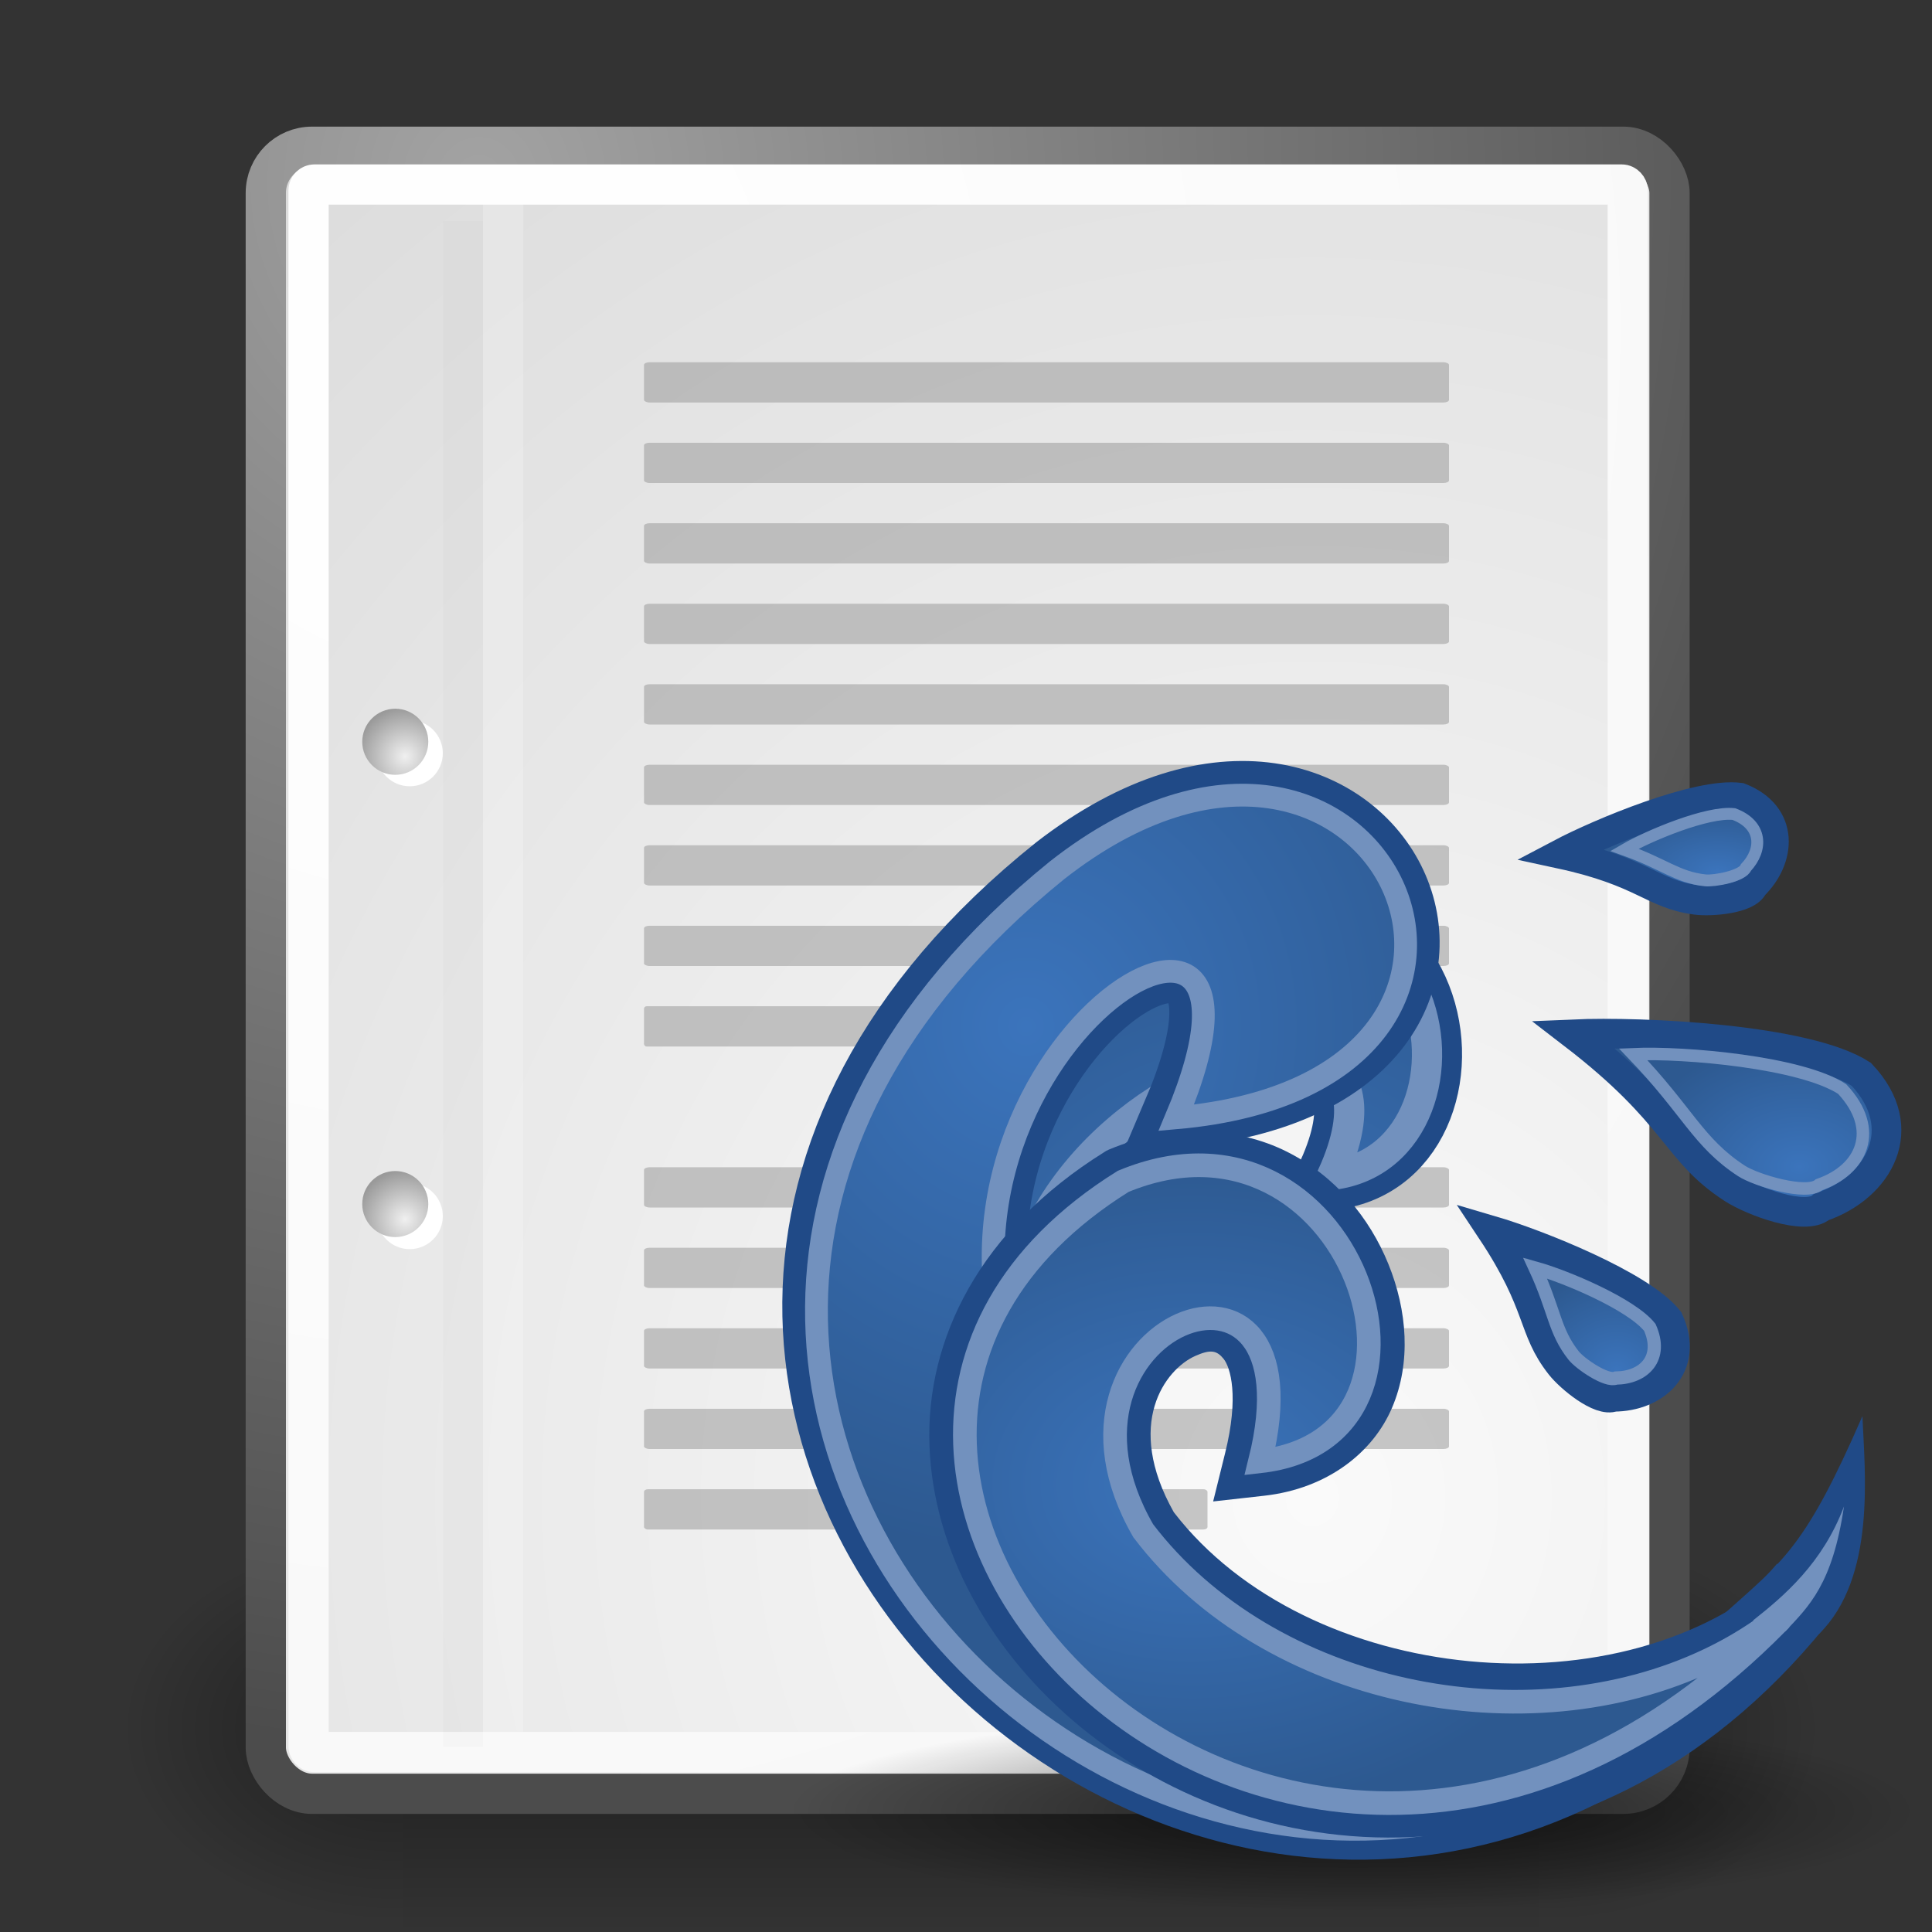 <?xml version="1.0" encoding="UTF-8" standalone="no"?>
<!-- Created with Inkscape (http://www.inkscape.org/) -->
<svg
   xmlns:dc="http://purl.org/dc/elements/1.1/"
   xmlns:cc="http://creativecommons.org/ns#"
   xmlns:rdf="http://www.w3.org/1999/02/22-rdf-syntax-ns#"
   xmlns:svg="http://www.w3.org/2000/svg"
   xmlns="http://www.w3.org/2000/svg"
   xmlns:xlink="http://www.w3.org/1999/xlink"
   xmlns:sodipodi="http://sodipodi.sourceforge.net/DTD/sodipodi-0.dtd"
   xmlns:inkscape="http://www.inkscape.org/namespaces/inkscape"
   inkscape:export-ydpi="90"
   inkscape:export-xdpi="90"
   inkscape:export-filename="/home/sa/Desktop/application-x-bittorrent.png"
   sodipodi:docname="application-x-bittorrent.svg"
   sodipodi:docbase="/home/sa/Desktop/ok/mime"
   inkscape:version="0.45.1+0.46pre1+devel"
   sodipodi:version="0.32"
   id="svg249"
   height="48px"
   width="48px"
   inkscape:output_extension="org.inkscape.output.svg.inkscape">
  <rect width="100%" height="100%" fill="#333333" stroke="none"/>
  <defs
     id="defs3">
    <radialGradient
       inkscape:collect="always"
       xlink:href="#linearGradient5060"
       id="radialGradient6719"
       gradientUnits="userSpaceOnUse"
       gradientTransform="matrix(-2.774,0,0,1.97,112.762,-872.885)"
       cx="605.714"
       cy="486.648"
       fx="605.714"
       fy="486.648"
       r="117.143" />
    <linearGradient
       inkscape:collect="always"
       id="linearGradient5060">
      <stop
         style="stop-color:black;stop-opacity:1;"
         offset="0"
         id="stop5062" />
      <stop
         style="stop-color:black;stop-opacity:0;"
         offset="1"
         id="stop5064" />
    </linearGradient>
    <radialGradient
       inkscape:collect="always"
       xlink:href="#linearGradient5060"
       id="radialGradient6717"
       gradientUnits="userSpaceOnUse"
       gradientTransform="matrix(2.774,0,0,1.97,-1891.633,-872.885)"
       cx="605.714"
       cy="486.648"
       fx="605.714"
       fy="486.648"
       r="117.143" />
    <linearGradient
       id="linearGradient5048">
      <stop
         style="stop-color:black;stop-opacity:0;"
         offset="0"
         id="stop5050" />
      <stop
         id="stop5056"
         offset="0.5"
         style="stop-color:black;stop-opacity:1;" />
      <stop
         style="stop-color:black;stop-opacity:0;"
         offset="1"
         id="stop5052" />
    </linearGradient>
    <linearGradient
       inkscape:collect="always"
       xlink:href="#linearGradient5048"
       id="linearGradient6715"
       gradientUnits="userSpaceOnUse"
       gradientTransform="matrix(2.774,0,0,1.97,-1892.179,-872.885)"
       x1="302.857"
       y1="366.648"
       x2="302.857"
       y2="609.505" />
    <linearGradient
       id="linearGradient15662">
      <stop
         id="stop15664"
         offset="0"
         style="stop-color:#ffffff;stop-opacity:1;" />
      <stop
         id="stop15666"
         offset="1"
         style="stop-color:#f8f8f8;stop-opacity:1;" />
    </linearGradient>
    <radialGradient
       id="aigrd3"
       cx="20.892"
       cy="64.568"
       r="5.257"
       fx="20.892"
       fy="64.568"
       gradientUnits="userSpaceOnUse">
      <stop
         offset="0"
         style="stop-color:#F0F0F0"
         id="stop15573" />
      <stop
         offset="1"
         style="stop-color:#9a9a9a;stop-opacity:1;"
         id="stop15575" />
    </radialGradient>
    <radialGradient
       id="aigrd2"
       cx="20.892"
       cy="114.568"
       r="5.256"
       fx="20.892"
       fy="114.568"
       gradientUnits="userSpaceOnUse">
      <stop
         offset="0"
         style="stop-color:#F0F0F0"
         id="stop15566" />
      <stop
         offset="1"
         style="stop-color:#9a9a9a;stop-opacity:1;"
         id="stop15568" />
    </radialGradient>
    <linearGradient
       id="linearGradient269">
      <stop
         id="stop270"
         offset="0"
         style="stop-color:#a3a3a3;stop-opacity:1;" />
      <stop
         id="stop271"
         offset="1"
         style="stop-color:#4c4c4c;stop-opacity:1;" />
    </linearGradient>
    <linearGradient
       id="linearGradient259">
      <stop
         id="stop260"
         offset="0"
         style="stop-color:#fafafa;stop-opacity:1;" />
      <stop
         id="stop261"
         offset="1"
         style="stop-color:#bbbbbb;stop-opacity:1;" />
    </linearGradient>
    <radialGradient
       inkscape:collect="always"
       xlink:href="#linearGradient269"
       id="radialGradient15656"
       gradientUnits="userSpaceOnUse"
       gradientTransform="matrix(0.968,0,0,1.033,3.354,0.646)"
       cx="8.824"
       cy="3.756"
       fx="8.824"
       fy="3.756"
       r="37.752" />
    <radialGradient
       inkscape:collect="always"
       xlink:href="#linearGradient259"
       id="radialGradient15658"
       gradientUnits="userSpaceOnUse"
       gradientTransform="scale(0.96,1.041)"
       cx="33.967"
       cy="35.737"
       fx="33.967"
       fy="35.737"
       r="86.708" />
    <radialGradient
       inkscape:collect="always"
       xlink:href="#linearGradient15662"
       id="radialGradient15668"
       gradientUnits="userSpaceOnUse"
       gradientTransform="matrix(0.968,0,0,1.033,3.354,0.646)"
       cx="8.144"
       cy="7.268"
       fx="8.144"
       fy="7.268"
       r="38.159" />
    <radialGradient
       r="5.256"
       fy="114.568"
       fx="20.892"
       cy="114.568"
       cx="20.892"
       gradientTransform="matrix(0.23,0,0,0.23,4.614,3.98)"
       gradientUnits="userSpaceOnUse"
       id="radialGradient2283"
       xlink:href="#aigrd2"
       inkscape:collect="always" />
    <radialGradient
       r="5.257"
       fy="64.568"
       fx="20.892"
       cy="64.568"
       cx="20.892"
       gradientTransform="matrix(0.23,0,0,0.23,4.614,3.98)"
       gradientUnits="userSpaceOnUse"
       id="radialGradient2285"
       xlink:href="#aigrd3"
       inkscape:collect="always" />
    <linearGradient
       id="linearGradient4163">
      <stop
         id="stop4165"
         offset="0"
         style="stop-color:#3b74bc;stop-opacity:1" />
      <stop
         id="stop4167"
         offset="1"
         style="stop-color:#2d5990;stop-opacity:1" />
    </linearGradient>
    <linearGradient
       id="linearGradient3816">
      <stop
         id="stop3818"
         offset="0"
         style="stop-color:#000000;stop-opacity:1" />
      <stop
         id="stop3820"
         offset="1"
         style="stop-color:#000000;stop-opacity:0" />
    </linearGradient>
    <radialGradient
       inkscape:collect="always"
       xlink:href="#linearGradient3816"
       id="radialGradient7847"
       gradientUnits="userSpaceOnUse"
       cx="31.113"
       cy="19.009"
       fx="31.113"
       fy="19.009"
       r="8.662" />
    <radialGradient
       inkscape:collect="always"
       xlink:href="#linearGradient4163"
       id="radialGradient7849"
       gradientUnits="userSpaceOnUse"
       gradientTransform="matrix(1.001,0,0,0.999,-1.616818e-2,-0.83)"
       cx="20.065"
       cy="25.527"
       fx="20.065"
       fy="25.527"
       r="19.537" />
    <radialGradient
       inkscape:collect="always"
       xlink:href="#linearGradient4163"
       id="radialGradient7851"
       gradientUnits="userSpaceOnUse"
       gradientTransform="matrix(1.001,0,0,0.999,-1.616818e-2,-0.83)"
       cx="20.065"
       cy="25.527"
       fx="20.065"
       fy="25.527"
       r="19.537" />
    <radialGradient
       inkscape:collect="always"
       xlink:href="#linearGradient4163"
       id="radialGradient7853"
       gradientUnits="userSpaceOnUse"
       gradientTransform="matrix(0.986,0,0,1.019,0.665,-1.652)"
       cx="9.909"
       cy="12.58"
       fx="9.909"
       fy="12.58"
       r="21.574" />
    <radialGradient
       inkscape:collect="always"
       xlink:href="#linearGradient4163"
       id="radialGradient7855"
       gradientUnits="userSpaceOnUse"
       gradientTransform="matrix(0.985,0,0,1.031,0.673,-1.68)"
       cx="9.909"
       cy="12.58"
       fx="9.909"
       fy="12.58"
       r="21.574" />
    <radialGradient
       inkscape:collect="always"
       xlink:href="#linearGradient4163"
       id="radialGradient7857"
       gradientUnits="userSpaceOnUse"
       gradientTransform="matrix(1.001,0,0,0.769,-1.616818e-2,6.25)"
       cx="17.412"
       cy="31.623"
       fx="17.412"
       fy="31.623"
       r="18.098" />
    <radialGradient
       inkscape:collect="always"
       xlink:href="#linearGradient4163"
       id="radialGradient7859"
       gradientUnits="userSpaceOnUse"
       gradientTransform="matrix(1,0,0,0.547,0.53,1.824)"
       cx="39.021"
       cy="5.413"
       fx="39.021"
       fy="5.413"
       r="5.118" />
    <radialGradient
       inkscape:collect="always"
       xlink:href="#linearGradient4163"
       id="radialGradient7861"
       gradientUnits="userSpaceOnUse"
       gradientTransform="matrix(1,-1.652379e-2,1.224563e-2,0.741,0.313,4.396)"
       cx="42.458"
       cy="18.235"
       fx="42.458"
       fy="18.235"
       r="7.218" />
    <radialGradient
       inkscape:collect="always"
       xlink:href="#linearGradient4163"
       id="radialGradient7863"
       gradientUnits="userSpaceOnUse"
       gradientTransform="matrix(1,0,0,0.923,0.53,1.956)"
       cx="34.78"
       cy="25.816"
       fx="34.78"
       fy="25.816"
       r="4.484" />
  </defs>
  <sodipodi:namedview
     inkscape:window-y="53"
     inkscape:window-x="1"
     inkscape:window-height="826"
     inkscape:window-width="1280"
     inkscape:document-units="px"
     inkscape:grid-bbox="true"
     showgrid="false"
     inkscape:current-layer="layer5"
     inkscape:cy="24.318443"
     inkscape:cx="33.009776"
     inkscape:zoom="5.6568542"
     inkscape:pageshadow="2"
     inkscape:pageopacity="0.0"
     borderopacity="0.255"
     bordercolor="#666666"
     pagecolor="#ffffff"
     id="base"
     inkscape:showpageshadow="false" />
  <g
     inkscape:groupmode="layer"
     id="layer6"
     inkscape:label="Shadow">
    <g
       style="display:inline"
       transform="matrix(2.105461e-2,0,0,2.086758e-2,42.852,41.154)"
       id="g6707">
      <rect
         style="opacity:0.402;color:black;fill:url(#linearGradient6715);fill-opacity:1;fill-rule:nonzero;stroke:none;stroke-width:1;stroke-linecap:round;stroke-linejoin:miter;marker:none;marker-start:none;marker-mid:none;marker-end:none;stroke-miterlimit:4;stroke-dasharray:none;stroke-dashoffset:0;stroke-opacity:1;visibility:visible;display:inline;overflow:visible"
         id="rect6709"
         width="1339.633"
         height="478.357"
         x="-1559.252"
         y="-150.697" />
      <path
         style="opacity:0.402;color:black;fill:url(#radialGradient6717);fill-opacity:1;fill-rule:nonzero;stroke:none;stroke-width:1;stroke-linecap:round;stroke-linejoin:miter;marker:none;marker-start:none;marker-mid:none;marker-end:none;stroke-miterlimit:4;stroke-dasharray:none;stroke-dashoffset:0;stroke-opacity:1;visibility:visible;display:inline;overflow:visible"
         d="M -219.619,-150.68 C -219.619,-150.68 -219.619,327.65 -219.619,327.65 C -76.745,328.551 125.781,220.481 125.781,88.454 C 125.781,-43.572 -33.655,-150.68 -219.619,-150.68 z "
         id="path6711"
         sodipodi:nodetypes="cccc" />
      <path
         sodipodi:nodetypes="cccc"
         id="path6713"
         d="M -1559.252,-150.68 C -1559.252,-150.68 -1559.252,327.65 -1559.252,327.65 C -1702.127,328.551 -1904.652,220.481 -1904.652,88.454 C -1904.652,-43.572 -1745.216,-150.68 -1559.252,-150.68 z "
         style="opacity:0.402;color:black;fill:url(#radialGradient6719);fill-opacity:1;fill-rule:nonzero;stroke:none;stroke-width:1;stroke-linecap:round;stroke-linejoin:miter;marker:none;marker-start:none;marker-mid:none;marker-end:none;stroke-miterlimit:4;stroke-dasharray:none;stroke-dashoffset:0;stroke-opacity:1;visibility:visible;display:inline;overflow:visible" />
    </g>
  </g>
  <g
     style="display:inline"
     inkscape:groupmode="layer"
     inkscape:label="Base"
     id="layer1">
    <rect
       style="color:#000000;fill:url(#radialGradient15658);fill-opacity:1;fill-rule:nonzero;stroke:url(#radialGradient15656);stroke-width:1;stroke-linecap:round;stroke-linejoin:round;stroke-miterlimit:4;stroke-dashoffset:0;stroke-opacity:1;marker:none;marker-start:none;marker-mid:none;marker-end:none;visibility:visible;display:block;overflow:visible"
       id="rect15391"
       width="34.875"
       height="40.92"
       x="6.604"
       y="3.646"
       ry="1.149" />
    <rect
       style="color:#000000;fill:none;fill-opacity:1;fill-rule:nonzero;stroke:url(#radialGradient15668);stroke-width:1;stroke-linecap:round;stroke-linejoin:round;stroke-miterlimit:4;stroke-dashoffset:0;stroke-opacity:1;marker:none;marker-start:none;marker-mid:none;marker-end:none;visibility:visible;display:block;overflow:visible"
       id="rect15660"
       width="32.776"
       height="38.946"
       x="7.666"
       y="4.584"
       ry="0.149"
       rx="0.149" />
    <g
       transform="translate(0.646,-3.798933e-2)"
       id="g2270">
      <g
         id="g1440"
         style="fill:#ffffff;fill-opacity:1;fill-rule:nonzero;stroke:#000000;stroke-miterlimit:4"
         transform="matrix(0.23,0,0,0.23,4.967,4.245)">
        <radialGradient
           id="radialGradient1442"
           cx="20.892"
           cy="114.568"
           r="5.256"
           fx="20.892"
           fy="114.568"
           gradientUnits="userSpaceOnUse">
          <stop
             offset="0"
             style="stop-color:#F0F0F0"
             id="stop1444" />
          <stop
             offset="1"
             style="stop-color:#474747"
             id="stop1446" />
        </radialGradient>
        <path
           style="stroke:none"
           d="M 23.428,113.07 C 23.428,115.043 21.828,116.642 19.855,116.642 C 17.881,116.642 16.282,115.042 16.282,113.07 C 16.282,111.096 17.882,109.497 19.855,109.497 C 21.828,109.497 23.428,111.097 23.428,113.07 z "
           id="path1448" />
        <radialGradient
           id="radialGradient1450"
           cx="20.892"
           cy="64.568"
           r="5.257"
           fx="20.892"
           fy="64.568"
           gradientUnits="userSpaceOnUse">
          <stop
             offset="0"
             style="stop-color:#F0F0F0"
             id="stop1452" />
          <stop
             offset="1"
             style="stop-color:#474747"
             id="stop1454" />
        </radialGradient>
        <path
           style="stroke:none"
           d="M 23.428,63.07 C 23.428,65.043 21.828,66.643 19.855,66.643 C 17.881,66.643 16.282,65.043 16.282,63.07 C 16.282,61.096 17.882,59.497 19.855,59.497 C 21.828,59.497 23.428,61.097 23.428,63.07 z "
           id="path1456" />
      </g>
      <path
         style="fill:url(#radialGradient2283);fill-rule:nonzero;stroke:none;stroke-miterlimit:4"
         d="M 9.995,29.952 C 9.995,30.406 9.627,30.773 9.174,30.773 C 8.721,30.773 8.354,30.405 8.354,29.952 C 8.354,29.499 8.721,29.132 9.174,29.132 C 9.627,29.132 9.995,29.499 9.995,29.952 z "
         id="path15570" />
      <path
         style="fill:url(#radialGradient2285);fill-rule:nonzero;stroke:none;stroke-miterlimit:4"
         d="M 9.995,18.467 C 9.995,18.92 9.627,19.288 9.174,19.288 C 8.721,19.288 8.354,18.92 8.354,18.467 C 8.354,18.014 8.721,17.646 9.174,17.646 C 9.627,17.646 9.995,18.014 9.995,18.467 z "
         id="path15577" />
    </g>
    <path
       style="fill:none;fill-opacity:0.75;fill-rule:evenodd;stroke:#000000;stroke-width:0.989;stroke-linecap:butt;stroke-linejoin:miter;stroke-miterlimit:4;stroke-opacity:0.018"
       d="M 11.506,5.494 L 11.506,43.401"
       id="path15672"
       sodipodi:nodetypes="cc" />
    <path
       style="fill:none;fill-opacity:0.75;fill-rule:evenodd;stroke:#ffffff;stroke-width:1;stroke-linecap:butt;stroke-linejoin:miter;stroke-miterlimit:4;stroke-opacity:0.205"
       d="M 12.5,5.021 L 12.5,43.038"
       id="path15674"
       sodipodi:nodetypes="cc" />
  </g>
  <g
     inkscape:groupmode="layer"
     id="layer5"
     inkscape:label="Text"
     style="display:inline">
    <rect
       ry="0.065"
       rx="0.138"
       y="9"
       x="16"
       height="1"
       width="20"
       id="rect15686"
       style="color:#000000;fill:#9b9b9b;fill-opacity:0.55;fill-rule:nonzero;stroke:none;stroke-width:1;stroke-linecap:round;stroke-linejoin:round;marker:none;marker-start:none;marker-mid:none;marker-end:none;stroke-miterlimit:4;stroke-dashoffset:0;stroke-opacity:0.082;visibility:visible;display:block;overflow:visible" />
    <rect
       ry="0.065"
       rx="0.138"
       y="11"
       x="16"
       height="1"
       width="20"
       id="rect15688"
       style="color:#000000;fill:#9b9b9b;fill-opacity:0.55;fill-rule:nonzero;stroke:none;stroke-width:1;stroke-linecap:round;stroke-linejoin:round;marker:none;marker-start:none;marker-mid:none;marker-end:none;stroke-miterlimit:4;stroke-dashoffset:0;stroke-opacity:0.082;visibility:visible;display:block;overflow:visible" />
    <rect
       ry="0.065"
       rx="0.138"
       y="13"
       x="16"
       height="1"
       width="20"
       id="rect15690"
       style="color:#000000;fill:#9b9b9b;fill-opacity:0.55;fill-rule:nonzero;stroke:none;stroke-width:1;stroke-linecap:round;stroke-linejoin:round;marker:none;marker-start:none;marker-mid:none;marker-end:none;stroke-miterlimit:4;stroke-dashoffset:0;stroke-opacity:0.082;visibility:visible;display:block;overflow:visible" />
    <rect
       ry="0.065"
       rx="0.138"
       y="15"
       x="16"
       height="1"
       width="20"
       id="rect15692"
       style="color:#000000;fill:#9b9b9b;fill-opacity:0.55;fill-rule:nonzero;stroke:none;stroke-width:1;stroke-linecap:round;stroke-linejoin:round;marker:none;marker-start:none;marker-mid:none;marker-end:none;stroke-miterlimit:4;stroke-dashoffset:0;stroke-opacity:0.082;visibility:visible;display:block;overflow:visible" />
    <rect
       ry="0.065"
       rx="0.138"
       y="17"
       x="16"
       height="1"
       width="20"
       id="rect15694"
       style="color:#000000;fill:#9b9b9b;fill-opacity:0.55;fill-rule:nonzero;stroke:none;stroke-width:1;stroke-linecap:round;stroke-linejoin:round;marker:none;marker-start:none;marker-mid:none;marker-end:none;stroke-miterlimit:4;stroke-dashoffset:0;stroke-opacity:0.082;visibility:visible;display:block;overflow:visible" />
    <rect
       ry="0.065"
       rx="0.138"
       y="19"
       x="16"
       height="1"
       width="20"
       id="rect15696"
       style="color:#000000;fill:#9b9b9b;fill-opacity:0.55;fill-rule:nonzero;stroke:none;stroke-width:1;stroke-linecap:round;stroke-linejoin:round;marker:none;marker-start:none;marker-mid:none;marker-end:none;stroke-miterlimit:4;stroke-dashoffset:0;stroke-opacity:0.082;visibility:visible;display:block;overflow:visible" />
    <rect
       ry="0.065"
       rx="0.138"
       y="21"
       x="16"
       height="1"
       width="20"
       id="rect15698"
       style="color:#000000;fill:#9b9b9b;fill-opacity:0.55;fill-rule:nonzero;stroke:none;stroke-width:1;stroke-linecap:round;stroke-linejoin:round;marker:none;marker-start:none;marker-mid:none;marker-end:none;stroke-miterlimit:4;stroke-dashoffset:0;stroke-opacity:0.082;visibility:visible;display:block;overflow:visible" />
    <rect
       ry="0.065"
       rx="0.138"
       y="23"
       x="16"
       height="1"
       width="20"
       id="rect15700"
       style="color:#000000;fill:#9b9b9b;fill-opacity:0.55;fill-rule:nonzero;stroke:none;stroke-width:1;stroke-linecap:round;stroke-linejoin:round;marker:none;marker-start:none;marker-mid:none;marker-end:none;stroke-miterlimit:4;stroke-dashoffset:0;stroke-opacity:0.082;visibility:visible;display:block;overflow:visible" />
    <rect
       ry="0.065"
       rx="0.062"
       y="25"
       x="16"
       height="1"
       width="9"
       id="rect15732"
       style="color:#000000;fill:#9b9b9b;fill-opacity:0.55;fill-rule:nonzero;stroke:none;stroke-width:1;stroke-linecap:round;stroke-linejoin:round;marker:none;marker-start:none;marker-mid:none;marker-end:none;stroke-miterlimit:4;stroke-dashoffset:0;stroke-opacity:0.082;visibility:visible;display:block;overflow:visible" />
    <g
       id="g4849">
      <rect
         style="color:#000000;fill:#9b9b9b;fill-opacity:0.55;fill-rule:nonzero;stroke:none;stroke-width:1;stroke-linecap:round;stroke-linejoin:round;marker:none;marker-start:none;marker-mid:none;marker-end:none;stroke-miterlimit:4;stroke-dashoffset:0;stroke-opacity:0.082;visibility:visible;display:block;overflow:visible"
         id="rect15736"
         width="20"
         height="1"
         x="16"
         y="29"
         rx="0.138"
         ry="0.065" />
      <rect
         style="color:#000000;fill:#9b9b9b;fill-opacity:0.55;fill-rule:nonzero;stroke:none;stroke-width:1;stroke-linecap:round;stroke-linejoin:round;marker:none;marker-start:none;marker-mid:none;marker-end:none;stroke-miterlimit:4;stroke-dashoffset:0;stroke-opacity:0.082;visibility:visible;display:block;overflow:visible"
         id="rect15738"
         width="20"
         height="1"
         x="16"
         y="31"
         rx="0.138"
         ry="0.065" />
      <rect
         style="color:#000000;fill:#9b9b9b;fill-opacity:0.55;fill-rule:nonzero;stroke:none;stroke-width:1;stroke-linecap:round;stroke-linejoin:round;marker:none;marker-start:none;marker-mid:none;marker-end:none;stroke-miterlimit:4;stroke-dashoffset:0;stroke-opacity:0.082;visibility:visible;display:block;overflow:visible"
         id="rect15740"
         width="20"
         height="1"
         x="16"
         y="33"
         rx="0.138"
         ry="0.065" />
      <rect
         style="color:#000000;fill:#9b9b9b;fill-opacity:0.55;fill-rule:nonzero;stroke:none;stroke-width:1;stroke-linecap:round;stroke-linejoin:round;marker:none;marker-start:none;marker-mid:none;marker-end:none;stroke-miterlimit:4;stroke-dashoffset:0;stroke-opacity:0.082;visibility:visible;display:block;overflow:visible"
         id="rect15742"
         width="20"
         height="1"
         x="16"
         y="35"
         rx="0.138"
         ry="0.065" />
      <rect
         style="color:#000000;fill:#9b9b9b;fill-opacity:0.55;fill-rule:nonzero;stroke:none;stroke-width:1;stroke-linecap:round;stroke-linejoin:round;marker:none;marker-start:none;marker-mid:none;marker-end:none;stroke-miterlimit:4;stroke-dashoffset:0;stroke-opacity:0.082;visibility:visible;display:block;overflow:visible"
         id="rect15744"
         width="14"
         height="1"
         x="16"
         y="37"
         rx="0.096"
         ry="0.065" />
    </g>
    <g
       id="g7600"
       transform="translate(56.61,-4.751)" />
    <g
       style="display:inline"
       id="g7602"
       transform="translate(56.61,-4.751)" />
    <g
       id="g11324"
       transform="matrix(0.59,0,0,0.59,19.338,18.838)">
      <g
         id="g11326"
         style="display:inline">
        <path
           id="path4306"
           style="opacity:0.6;color:#000000;fill:url(#radialGradient7847);fill-opacity:1;fill-rule:evenodd;stroke:none;stroke-width:1px;stroke-linecap:round;stroke-linejoin:round;marker:none;marker-start:none;marker-mid:none;marker-end:none;stroke-miterlimit:4;stroke-dasharray:none;stroke-dashoffset:0;stroke-opacity:1;visibility:visible;display:inline;overflow:visible"
           transform="matrix(2.748,0,0,0.485,-61.29,35.118)"
           d="M 39.775,19.009 C 39.776,23.794 35.898,27.673 31.113,27.673 C 26.328,27.673 22.449,23.794 22.451,19.009 C 22.449,14.224 26.328,10.344 31.113,10.344 C 35.898,10.344 39.776,14.224 39.775,19.009 L 39.775,19.009 z " />
        <path
           id="path9959"
           style="fill:url(#radialGradient7849);fill-opacity:1;fill-rule:evenodd;stroke:#204a87;stroke-width:2.95;stroke-linecap:butt;stroke-linejoin:miter;stroke-miterlimit:4;stroke-dasharray:none;stroke-opacity:1"
           d="M 42.946,35.623 C 23.629,59.383 -11.68,28.464 14.398,8.656 C 28.219,0.752 30.528,16.658 23.335,17.542 C 28.621,5.786 2.071,16.426 12.322,31.067 C 19.579,42.558 34.28,45.379 42.946,35.623 z " />
        <path
           id="path2829"
           style="fill:url(#radialGradient7851);fill-opacity:1;fill-rule:evenodd;stroke:#7291be;stroke-width:1.273;stroke-linecap:butt;stroke-linejoin:miter;stroke-miterlimit:4;stroke-dasharray:none;stroke-opacity:1"
           d="M 42.946,35.623 C 23.629,59.383 -11.68,28.464 14.398,8.656 C 28.219,0.752 30.528,16.658 23.335,17.542 C 28.621,5.786 2.071,16.426 12.322,31.067 C 19.579,42.558 34.28,45.379 42.946,35.623 z " />
        <path
           id="path7300"
           style="fill:url(#radialGradient7853);fill-opacity:1;fill-rule:evenodd;stroke:#204a87;stroke-width:2.861;stroke-linecap:butt;stroke-linejoin:miter;stroke-miterlimit:4;stroke-dasharray:none;stroke-opacity:1"
           d="M 43.148,34.842 C 21.957,62.31 -16.87,27.568 11.738,4.669 C 25.33,-5.854 34.143,13.47 16.755,14.981 C 22.553,1.39 4.005,12.803 10.398,26.866 C 18.359,40.15 33.641,46.12 43.148,34.842 z " />
        <path
           id="path2827"
           style="opacity:1;fill:url(#radialGradient7855);fill-opacity:1;fill-rule:evenodd;stroke:#7291be;stroke-width:0.959;stroke-linecap:butt;stroke-linejoin:miter;stroke-miterlimit:4;stroke-dasharray:none;stroke-opacity:1"
           d="M 43.139,34.804 C 21.957,62.586 -16.855,27.874 11.742,4.713 C 25.329,-5.931 34.139,13.615 16.757,15.142 C 22.553,1.396 4.012,12.939 10.403,27.163 C 18.361,40.599 33.637,46.211 43.139,34.804 z " />
        <path
           id="path5522"
           style="fill:#204a87;fill-opacity:1;fill-rule:evenodd;stroke:none;stroke-width:3;stroke-linecap:butt;stroke-linejoin:miter;stroke-miterlimit:4;stroke-dasharray:none;stroke-opacity:1"
           d="M 17.903,15.719 C 16.637,15.688 15.305,15.903 13.931,16.474 L 13.806,16.534 L 13.712,16.594 C 8.495,19.851 6.202,24.459 6.363,28.942 C 6.525,33.425 8.977,37.717 12.743,40.807 C 16.509,43.896 21.635,45.802 27.222,45.396 C 32.772,44.993 38.712,42.256 44.078,36.399 C 44.083,36.393 44.104,36.405 44.109,36.399 C 44.14,36.365 43.097,36.283 43.056,35.827 C 43.002,35.238 43.972,34.913 43.33,34.905 C 42.507,34.895 42.327,34.196 42.295,34.225 C 35.618,40.337 22.293,39.067 16.652,31.75 C 14.559,28.03 16.288,25.733 17.559,25.168 C 18.2,24.884 18.46,24.936 18.747,25.289 C 19.034,25.643 19.412,26.864 18.81,29.274 L 18.309,31.297 L 20.467,31.055 C 23.114,30.757 25.039,29.244 25.846,27.342 C 26.654,25.44 26.481,23.253 25.69,21.304 C 24.899,19.355 23.464,17.595 21.405,16.564 C 20.376,16.049 19.169,15.75 17.903,15.719 z M 17.84,18.587 C 18.647,18.606 19.349,18.805 19.998,19.13 C 21.297,19.781 22.35,21.02 22.906,22.391 C 23.463,23.762 23.497,25.202 23.063,26.225 C 22.835,26.761 22.502,27.218 22,27.553 C 22.091,25.913 21.889,24.49 21.093,23.508 C 19.924,22.067 17.851,21.857 16.308,22.542 C 13.222,23.912 11.24,28.349 14.056,33.229 L 14.088,33.32 L 14.15,33.38 C 18.322,38.863 25.553,41.614 32.413,41.169 C 30.574,41.887 28.753,42.37 27.003,42.498 C 22.256,42.842 17.889,41.234 14.682,38.603 C 11.475,35.972 9.492,32.362 9.366,28.852 C 9.24,25.379 10.82,21.925 15.213,19.13 C 16.189,18.739 17.062,18.568 17.84,18.587 z " />
        <path
           id="path2831"
           style="fill:url(#radialGradient7857);fill-opacity:1;fill-rule:evenodd;stroke:#7291be;stroke-width:0.995;stroke-linecap:square;stroke-linejoin:miter;stroke-miterlimit:4;stroke-dasharray:none;stroke-opacity:1"
           d="M 43.063,35.348 C 22.318,58.188 -4.922,29.953 14.519,17.819 C 24.094,13.84 29.104,28.612 20.284,29.607 C 22.921,19.043 10.369,23.875 15.366,32.533 C 20.632,39.455 31.502,41.651 39.222,37.952 C 40.623,37.281 41.921,36.415 43.063,35.348 z " />
        <path
           id="path12626"
           style="fill:url(#radialGradient7859);fill-opacity:1;fill-rule:evenodd;stroke:#204a87;stroke-width:1.25;stroke-linecap:butt;stroke-linejoin:miter;stroke-miterlimit:4;stroke-dasharray:none;stroke-opacity:1"
           d="M 32.937,4.027 C 36.472,4.791 36.782,5.717 38.655,5.965 C 39.282,6.047 40.822,5.919 41.05,5.38 C 42.231,4.23 42.37,2.393 40.485,1.659 C 38.73,1.428 34.61,3.144 32.937,4.027 z " />
        <path
           id="path13523"
           style="fill:url(#radialGradient7861);fill-opacity:1;fill-rule:evenodd;stroke:#204a87;stroke-width:1.25;stroke-linecap:butt;stroke-linejoin:miter;stroke-miterlimit:4;stroke-dasharray:none;stroke-opacity:1"
           d="M 33.478,11.624 C 37.917,15.035 37.736,16.536 40.193,18.123 C 41.014,18.654 43.254,19.494 43.931,18.893 C 46.344,18.065 47.756,15.588 45.605,13.313 C 43.304,11.826 36.403,11.496 33.478,11.624 z " />
        <path
           id="path13527"
           style="fill:url(#radialGradient7863);fill-opacity:1;fill-rule:evenodd;stroke:#204a87;stroke-width:1.25;stroke-linecap:butt;stroke-linejoin:miter;stroke-miterlimit:4;stroke-dasharray:none;stroke-opacity:1"
           d="M 30.037,19.892 C 32.148,23.072 31.7,24.001 32.935,25.567 C 33.348,26.091 34.608,27.127 35.177,26.888 C 36.917,26.887 38.374,25.601 37.488,23.658 C 36.332,22.191 31.953,20.455 30.037,19.892 z " />
        <path
           id="path15307"
           style="fill:none;fill-opacity:1;fill-rule:evenodd;stroke:#7291be;stroke-width:0.526;stroke-linecap:butt;stroke-linejoin:miter;stroke-miterlimit:4;stroke-dasharray:none;stroke-opacity:1"
           d="M 35.995,12.465 C 38.296,14.857 38.718,16.178 40.557,17.378 C 41.172,17.779 43.313,18.414 43.82,17.96 C 45.627,17.334 46.405,15.648 44.795,13.929 C 43.072,12.805 38.185,12.369 35.995,12.465 z " />
        <path
           id="path16196"
           style="fill:none;fill-opacity:1;fill-rule:evenodd;stroke:#7291be;stroke-width:0.5;stroke-linecap:butt;stroke-linejoin:miter;stroke-miterlimit:4;stroke-dasharray:none;stroke-opacity:1"
           d="M 35.628,3.856 C 37.321,4.462 37.846,5.012 39.026,5.142 C 39.42,5.186 40.609,4.958 40.743,4.604 C 41.464,3.834 41.431,2.798 40.235,2.351 C 39.13,2.229 36.663,3.252 35.628,3.856 z " />
        <path
           id="path17083"
           style="fill:none;fill-opacity:1;fill-rule:evenodd;stroke:#7291be;stroke-width:0.558;stroke-linecap:butt;stroke-linejoin:miter;stroke-miterlimit:4;stroke-dasharray:none;stroke-opacity:1"
           d="M 31.867,21.466 C 32.703,23.275 32.669,24.114 33.488,25.151 C 33.762,25.498 34.879,26.267 35.271,26.101 C 36.46,26.082 37.273,25.259 36.697,23.967 C 35.929,22.996 33.166,21.824 31.867,21.466 z " />
        <path
           id="path18879"
           style="fill:#204a87;fill-opacity:1;fill-rule:evenodd;stroke:none;stroke-width:1px;stroke-linecap:butt;stroke-linejoin:miter;stroke-opacity:1"
           d="M 39.878,35.984 C 42.338,33.781 43.255,33.202 45.65,27.704 C 45.741,30.004 46.249,34.497 43.816,36.882 C 42.6,36.58 41.094,36.287 39.878,35.984 z " />
        <path
           id="path18881"
           style="fill:#7291be;fill-opacity:1;fill-rule:evenodd;stroke:none;stroke-width:1px;stroke-linecap:butt;stroke-linejoin:miter;stroke-opacity:1"
           d="M 41.044,36.306 C 42.347,35.281 43.977,33.892 44.873,31.507 C 44.392,34.771 43.403,35.705 42.409,36.761 C 41.193,36.459 42.26,36.609 41.044,36.306 z " />
      </g>
      <g
         id="layer2"
         style="display:inline" />
    </g>
  </g>
</svg>
